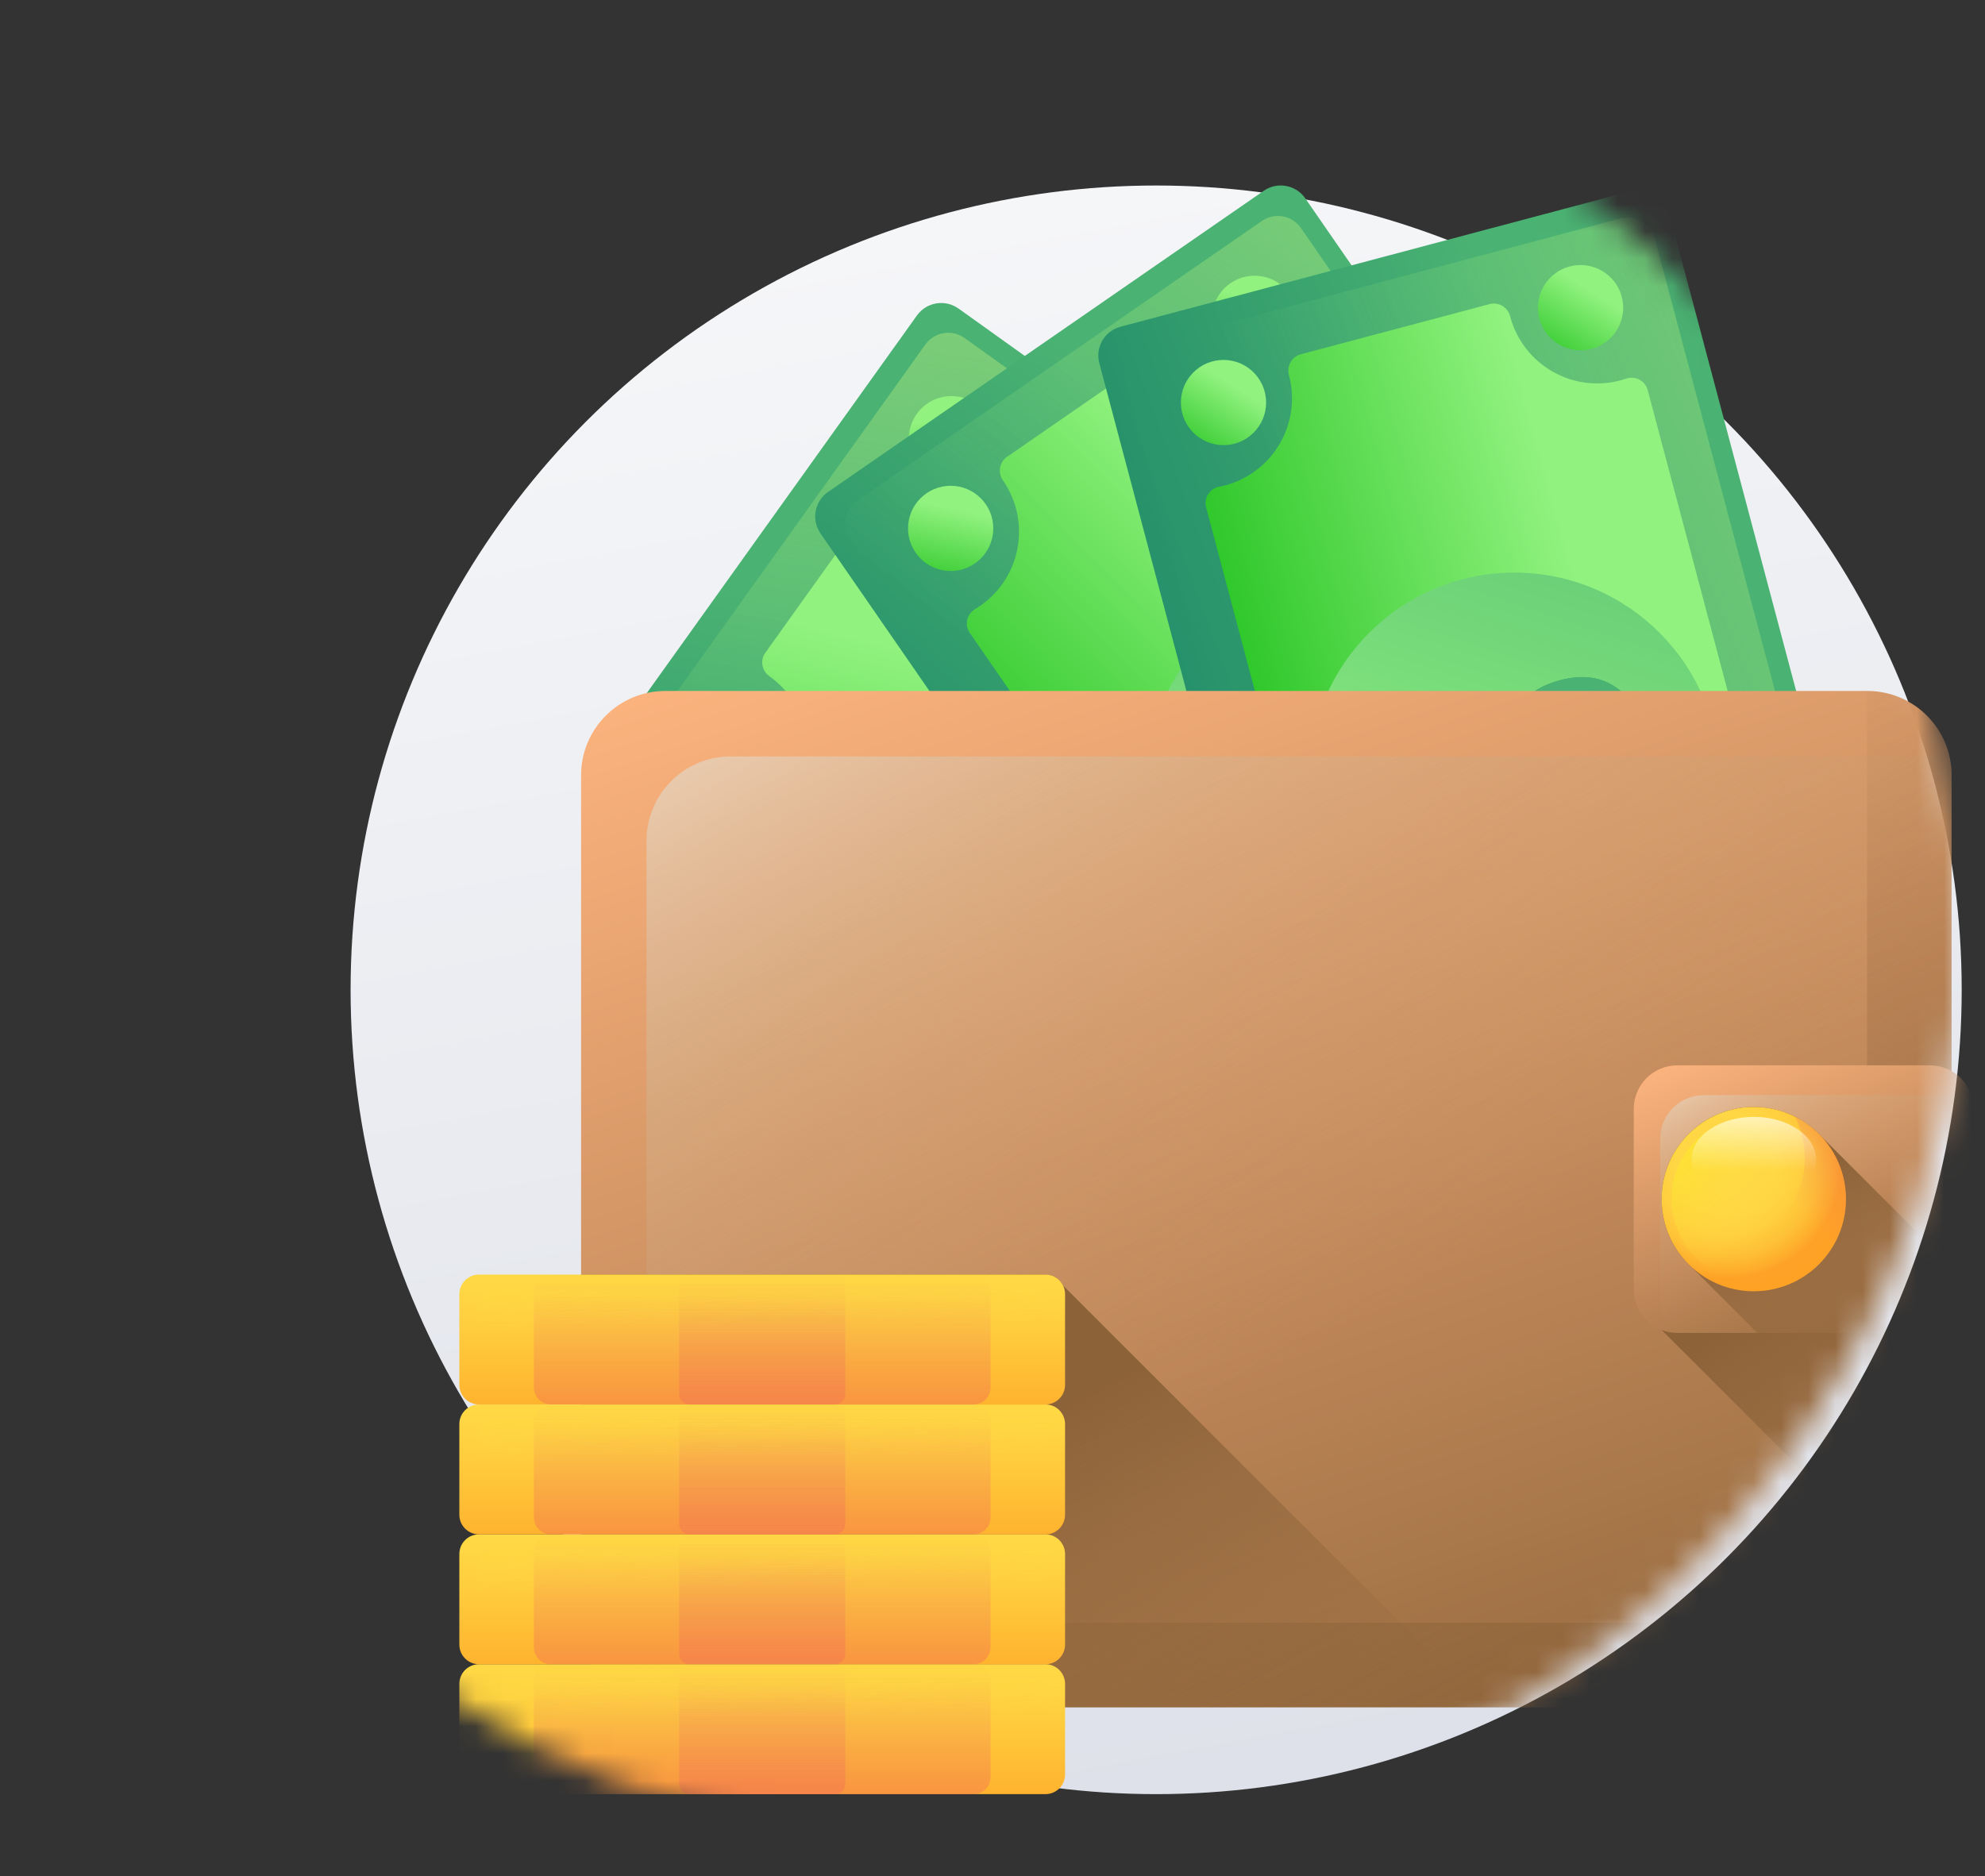 <svg width="73" height="69" viewBox="0 0 73 69" fill="none" xmlns="http://www.w3.org/2000/svg">
<rect x="0" y="0" width="73" height="69" fill="#333333" stroke="none"/>
<ellipse cx="42.518" cy="36.406" rx="29.625" ry="29.583" fill="url(#paint0_linear_9_1788)"/>
<mask id="mask0_9_1788" style="mask-type:alpha" maskUnits="userSpaceOnUse" x="0" y="0" width="73" height="69">
<ellipse cx="36.331" cy="34.134" rx="35.812" ry="34.022" fill="white"/>
</mask>
<g mask="url(#mask0_9_1788)">
<path d="M52.996 50.688L22.642 28.977C22.15 28.624 22.036 27.939 22.388 27.447L33.721 11.603C34.073 11.111 34.758 10.997 35.251 11.349L65.605 33.061C66.097 33.413 66.211 34.098 65.859 34.59L54.526 50.434C54.174 50.927 53.489 51.04 52.996 50.688Z" fill="url(#paint1_linear_9_1788)"/>
<path d="M52.774 49.605L23.739 28.838C23.275 28.505 23.168 27.859 23.5 27.395L34.031 12.672C34.363 12.207 35.009 12.1 35.473 12.433L64.508 33.2C64.972 33.532 65.079 34.178 64.747 34.643L54.216 49.365C53.884 49.83 53.238 49.937 52.774 49.605Z" fill="url(#paint2_linear_9_1788)"/>
<path d="M59.945 37.162C58.456 36.097 58.113 34.027 59.178 32.538C59.221 32.477 59.267 32.418 59.314 32.361C59.54 32.086 59.487 31.679 59.198 31.472L38.825 16.899C38.535 16.692 38.133 16.774 37.946 17.077C37.907 17.14 37.865 17.202 37.822 17.263C36.757 18.752 34.687 19.095 33.198 18.03C33.197 18.029 33.195 18.028 33.193 18.026C32.914 17.826 32.527 17.882 32.327 18.161L28.145 24.009C27.945 24.288 28.017 24.672 28.297 24.872C28.299 24.873 28.3 24.875 28.302 24.876C29.791 25.941 30.134 28.011 29.07 29.499C29.026 29.56 28.98 29.619 28.933 29.677C28.707 29.951 28.76 30.359 29.049 30.566L49.423 45.138C49.712 45.345 50.115 45.263 50.302 44.961C50.34 44.898 50.382 44.836 50.425 44.774C51.49 43.286 53.56 42.942 55.049 44.007C55.051 44.008 55.052 44.01 55.054 44.011C55.333 44.211 55.72 44.156 55.92 43.876L60.103 38.029C60.303 37.749 60.231 37.365 59.951 37.165C59.949 37.164 59.947 37.163 59.945 37.162Z" fill="url(#paint3_linear_9_1788)"/>
<circle cx="44.123" cy="31.019" r="7.549" fill="url(#paint4_linear_9_1788)"/>
<path d="M49.186 29.036C49.197 28.823 49.103 28.572 48.904 28.283C48.688 27.971 48.429 27.68 48.13 27.406C48.12 27.383 48.109 27.36 48.097 27.339L47.984 26.472C47.947 26.362 47.886 26.275 47.798 26.212C47.702 26.143 47.599 26.113 47.491 26.12C47.383 26.127 47.303 26.167 47.252 26.239L47.002 26.587C46.302 26.195 45.605 26.023 44.911 26.072C44.217 26.12 43.621 26.492 43.124 27.187C42.946 27.435 42.813 27.681 42.723 27.925C42.633 28.169 42.598 28.412 42.618 28.656C42.637 28.899 42.667 29.116 42.706 29.308C42.706 29.309 42.706 29.31 42.707 29.311C42.707 29.311 43.137 31.902 43.137 31.904C43.14 31.928 43.144 31.952 43.148 31.977L41.71 33.986C41.373 33.708 41.126 33.393 40.97 33.04C40.814 32.687 40.709 32.385 40.654 32.135C40.6 31.884 40.525 31.725 40.43 31.657C40.287 31.554 40.105 31.539 39.885 31.611C39.665 31.683 39.501 31.796 39.392 31.947C39.219 32.19 39.184 32.527 39.289 32.959L40.782 41.951L52.751 50.513L49.186 29.036Z" fill="url(#paint5_linear_9_1788)"/>
<path fill-rule="evenodd" clip-rule="evenodd" d="M39.392 31.948C39.501 31.796 39.665 31.684 39.885 31.611C40.105 31.54 40.287 31.555 40.43 31.657C40.525 31.725 40.6 31.884 40.654 32.135C40.709 32.385 40.814 32.687 40.97 33.04C41.126 33.393 41.373 33.708 41.711 33.986L43.725 31.169C43.548 30.91 43.414 30.708 43.323 30.564C43.232 30.421 43.116 30.223 42.975 29.972C42.834 29.72 42.744 29.499 42.706 29.308C42.667 29.117 42.638 28.899 42.618 28.656C42.598 28.413 42.633 28.169 42.723 27.925C42.813 27.681 42.946 27.435 43.124 27.188C43.621 26.492 44.217 26.12 44.911 26.072C45.605 26.024 46.302 26.196 47.002 26.587L47.252 26.239C47.303 26.167 47.383 26.127 47.491 26.12C47.599 26.113 47.702 26.143 47.797 26.212C47.886 26.275 47.947 26.362 47.984 26.472C48.019 26.583 48.012 26.674 47.96 26.746L47.728 27.07C48.205 27.436 48.597 27.84 48.903 28.283C49.21 28.726 49.268 29.08 49.08 29.344C48.976 29.488 48.82 29.603 48.612 29.69C48.403 29.777 48.218 29.763 48.057 29.647C47.993 29.602 47.866 29.408 47.677 29.067C47.487 28.726 47.241 28.428 46.938 28.175L45.197 30.609C45.429 30.957 45.613 31.26 45.746 31.519C45.88 31.778 45.996 32.087 46.094 32.447C46.192 32.807 46.196 33.175 46.107 33.552C46.018 33.929 45.833 34.314 45.553 34.705C45.041 35.421 44.439 35.85 43.748 35.992C43.056 36.135 42.341 36.016 41.603 35.634L41.316 36.035C41.265 36.106 41.182 36.142 41.066 36.142C40.951 36.143 40.849 36.112 40.761 36.049C40.665 35.98 40.603 35.894 40.574 35.79C40.545 35.686 40.556 35.599 40.607 35.528L40.868 35.163C40.177 34.657 39.701 34.075 39.439 33.418C39.177 32.76 39.161 32.27 39.392 31.948ZM44.398 27.919C44.175 28.23 44.102 28.537 44.18 28.84C44.256 29.143 44.438 29.505 44.723 29.926L46.285 27.743C45.44 27.283 44.811 27.342 44.398 27.919ZM44.27 33.987C43.796 34.65 43.16 34.794 42.364 34.417L44.173 31.888C44.407 32.273 44.544 32.631 44.585 32.962C44.627 33.294 44.522 33.635 44.27 33.987Z" fill="url(#paint6_linear_9_1788)"/>
<circle cx="34.99" cy="16.133" r="1.567" fill="url(#paint7_linear_9_1788)"/>
<circle cx="61.162" cy="34.854" r="1.568" fill="url(#paint8_linear_9_1788)"/>
<circle cx="27.085" cy="27.184" r="1.567" fill="url(#paint9_linear_9_1788)"/>
<circle cx="53.258" cy="45.905" r="1.568" fill="url(#paint10_linear_9_1788)"/>
<path d="M51.394 50.318L30.174 19.618C29.83 19.12 29.955 18.437 30.453 18.093L46.477 7.017C46.975 6.672 47.658 6.797 48.002 7.295L69.222 37.995C69.566 38.493 69.441 39.176 68.943 39.521L52.919 50.596C52.421 50.941 51.738 50.816 51.394 50.318Z" fill="url(#paint11_linear_9_1788)"/>
<path d="M51.55 49.223L31.254 19.858C30.929 19.388 31.047 18.744 31.516 18.419L46.407 8.127C46.877 7.802 47.521 7.92 47.845 8.39L68.142 37.755C68.467 38.225 68.349 38.869 67.88 39.194L52.989 49.486C52.519 49.81 51.875 49.693 51.55 49.223Z" fill="url(#paint12_linear_9_1788)"/>
<path d="M62.509 39.94C61.468 38.434 61.845 36.37 63.351 35.329C63.412 35.286 63.475 35.246 63.539 35.208C63.844 35.026 63.933 34.625 63.73 34.332L49.488 13.727C49.286 13.434 48.879 13.375 48.601 13.596C48.543 13.643 48.483 13.687 48.421 13.73C46.916 14.77 44.852 14.393 43.811 12.888C43.81 12.886 43.809 12.884 43.807 12.883C43.612 12.599 43.229 12.521 42.947 12.716L37.032 16.804C36.75 17 36.688 17.386 36.884 17.668C36.885 17.67 36.886 17.672 36.887 17.673C37.928 19.179 37.551 21.243 36.045 22.284C35.984 22.326 35.921 22.367 35.857 22.405C35.552 22.587 35.463 22.988 35.666 23.281L49.908 43.886C50.11 44.178 50.517 44.238 50.795 44.017C50.853 43.97 50.913 43.926 50.975 43.883C52.48 42.842 54.544 43.219 55.585 44.725C55.587 44.727 55.588 44.729 55.589 44.73C55.784 45.014 56.167 45.092 56.45 44.896L62.364 40.809C62.647 40.613 62.709 40.227 62.513 39.945C62.511 39.943 62.51 39.941 62.509 39.94Z" fill="url(#paint13_linear_9_1788)"/>
<circle cx="49.698" cy="28.806" r="7.549" fill="url(#paint14_linear_9_1788)"/>
<path d="M55.133 28.654C55.215 28.457 55.212 28.189 55.122 27.849C55.024 27.483 54.88 27.121 54.69 26.762C54.689 26.737 54.686 26.712 54.682 26.688L54.869 25.834C54.872 25.718 54.843 25.615 54.782 25.526C54.714 25.429 54.628 25.365 54.524 25.336C54.42 25.306 54.331 25.317 54.258 25.367L53.906 25.61C53.38 25.005 52.782 24.607 52.112 24.418C51.443 24.228 50.756 24.377 50.053 24.863C49.802 25.036 49.594 25.222 49.427 25.422C49.26 25.621 49.144 25.838 49.08 26.074C49.016 26.309 48.97 26.524 48.942 26.717C48.942 26.718 48.942 26.719 48.942 26.721C48.942 26.721 48.47 29.304 48.47 29.306C48.465 29.33 48.46 29.354 48.455 29.378L46.423 30.783C46.199 30.407 46.074 30.027 46.047 29.642C46.019 29.257 46.022 28.937 46.056 28.683C46.089 28.429 46.073 28.254 46.006 28.158C45.906 28.013 45.74 27.937 45.509 27.93C45.277 27.924 45.085 27.974 44.931 28.08C44.686 28.25 44.539 28.555 44.492 28.997L42.855 37.964L51.222 50.07L55.133 28.654Z" fill="url(#paint15_linear_9_1788)"/>
<path fill-rule="evenodd" clip-rule="evenodd" d="M44.931 28.08C45.085 27.974 45.277 27.924 45.509 27.93C45.74 27.937 45.906 28.013 46.006 28.158C46.073 28.254 46.089 28.429 46.056 28.683C46.022 28.937 46.019 29.257 46.047 29.642C46.074 30.027 46.2 30.407 46.423 30.783L49.272 28.814C49.193 28.509 49.135 28.274 49.098 28.108C49.061 27.942 49.019 27.717 48.971 27.433C48.924 27.148 48.914 26.909 48.943 26.717C48.97 26.524 49.016 26.309 49.081 26.074C49.144 25.838 49.26 25.621 49.427 25.422C49.594 25.222 49.802 25.036 50.053 24.863C50.756 24.377 51.443 24.228 52.113 24.418C52.782 24.607 53.38 25.005 53.906 25.61L54.259 25.367C54.331 25.317 54.42 25.306 54.524 25.336C54.629 25.365 54.714 25.429 54.782 25.526C54.843 25.615 54.872 25.718 54.869 25.834C54.865 25.95 54.827 26.033 54.754 26.084L54.426 26.31C54.751 26.816 54.983 27.328 55.122 27.849C55.26 28.37 55.196 28.722 54.929 28.907C54.783 29.008 54.597 29.064 54.371 29.075C54.146 29.086 53.976 29.01 53.864 28.847C53.819 28.782 53.765 28.557 53.702 28.172C53.639 27.787 53.508 27.424 53.309 27.083L50.847 28.785C50.948 29.191 51.018 29.538 51.056 29.827C51.095 30.116 51.099 30.446 51.07 30.818C51.04 31.189 50.919 31.538 50.708 31.862C50.496 32.187 50.193 32.486 49.797 32.76C49.073 33.26 48.361 33.46 47.662 33.36C46.962 33.26 46.33 32.906 45.765 32.297L45.359 32.578C45.288 32.627 45.197 32.633 45.089 32.594C44.98 32.556 44.894 32.492 44.833 32.403C44.766 32.306 44.736 32.203 44.744 32.096C44.752 31.989 44.792 31.911 44.864 31.861L45.233 31.606C44.755 30.895 44.503 30.187 44.478 29.48C44.454 28.772 44.605 28.306 44.931 28.08ZM51.005 25.982C50.69 26.2 50.517 26.464 50.488 26.775C50.458 27.086 50.506 27.488 50.632 27.981L52.84 26.455C52.2 25.737 51.589 25.579 51.005 25.982ZM48.832 31.649C48.161 32.113 47.514 32.033 46.893 31.41L49.451 29.642C49.54 30.082 49.548 30.466 49.475 30.792C49.402 31.117 49.187 31.403 48.832 31.649Z" fill="url(#paint16_linear_9_1788)"/>
<path d="M47.03 12.998C46.317 13.49 45.341 13.312 44.849 12.599C44.357 11.887 44.535 10.911 45.247 10.419C45.959 9.926 46.936 10.105 47.428 10.817C47.92 11.529 47.742 12.505 47.03 12.998Z" fill="url(#paint17_linear_9_1788)"/>
<circle cx="64.435" cy="38.179" r="1.568" fill="url(#paint18_linear_9_1788)"/>
<circle cx="34.961" cy="19.434" r="1.567" fill="url(#paint19_linear_9_1788)"/>
<circle cx="53.258" cy="45.905" r="1.567" fill="url(#paint20_linear_9_1788)"/>
<path d="M50.011 49.427L40.428 13.359C40.272 12.773 40.621 12.173 41.206 12.017L60.032 7.016C60.618 6.86 61.218 7.208 61.373 7.794L70.956 43.862C71.112 44.447 70.763 45.048 70.178 45.203L51.352 50.205C50.767 50.361 50.166 50.012 50.011 49.427Z" fill="url(#paint21_linear_9_1788)"/>
<path d="M50.529 48.45L41.362 13.95C41.216 13.398 41.544 12.832 42.096 12.685L59.591 8.037C60.143 7.89 60.709 8.219 60.856 8.771L70.022 43.271C70.168 43.823 69.84 44.389 69.288 44.536L51.793 49.184C51.242 49.331 50.675 49.002 50.529 48.45Z" fill="url(#paint22_linear_9_1788)"/>
<path d="M63.981 43.421C63.511 41.652 64.564 39.837 66.333 39.367C66.406 39.348 66.479 39.331 66.551 39.317C66.9 39.249 67.119 38.901 67.028 38.557L60.596 14.349C60.505 14.005 60.142 13.812 59.805 13.926C59.735 13.95 59.664 13.971 59.591 13.991C57.822 14.461 56.007 13.408 55.537 11.639C55.537 11.637 55.536 11.635 55.536 11.633C55.448 11.3 55.114 11.097 54.782 11.185L47.834 13.031C47.502 13.12 47.312 13.462 47.401 13.794C47.402 13.796 47.403 13.798 47.403 13.8C47.873 15.569 46.82 17.384 45.051 17.854C44.978 17.873 44.906 17.89 44.833 17.904C44.484 17.972 44.265 18.32 44.356 18.663L50.788 42.872C50.88 43.216 51.242 43.409 51.579 43.295C51.649 43.271 51.721 43.249 51.793 43.23C53.562 42.76 55.377 43.813 55.847 45.582C55.848 45.584 55.848 45.586 55.849 45.588C55.936 45.921 56.27 46.124 56.602 46.036L63.55 44.19C63.883 44.101 64.072 43.759 63.983 43.427C63.982 43.425 63.982 43.423 63.981 43.421Z" fill="url(#paint23_linear_9_1788)"/>
<circle cx="55.692" cy="28.61" r="7.549" fill="url(#paint24_linear_9_1788)"/>
<path d="M60.858 30.305C61.002 30.148 61.09 29.895 61.12 29.544C61.152 29.167 61.139 28.777 61.081 28.376C61.089 28.351 61.095 28.327 61.099 28.303L61.564 27.562C61.606 27.454 61.614 27.348 61.586 27.243C61.555 27.129 61.496 27.04 61.408 26.977C61.32 26.914 61.233 26.894 61.148 26.916L60.734 27.026C60.443 26.279 60.015 25.702 59.449 25.297C58.883 24.892 58.187 24.8 57.361 25.02C57.066 25.098 56.807 25.203 56.582 25.333C56.358 25.464 56.175 25.63 56.036 25.83C55.896 26.03 55.78 26.216 55.688 26.388C55.688 26.39 55.687 26.391 55.686 26.392C55.686 26.392 54.368 28.664 54.368 28.665C54.355 28.686 54.342 28.707 54.329 28.728L51.942 29.362C51.859 28.933 51.869 28.533 51.974 28.161C52.078 27.79 52.189 27.49 52.307 27.262C52.424 27.034 52.468 26.864 52.438 26.751C52.392 26.581 52.262 26.453 52.046 26.369C51.831 26.284 51.633 26.266 51.453 26.314C51.164 26.391 50.923 26.629 50.729 27.028L46.155 34.913L49.933 49.136L60.858 30.305Z" fill="url(#paint25_linear_9_1788)"/>
<path fill-rule="evenodd" clip-rule="evenodd" d="M51.452 26.314C51.633 26.266 51.831 26.285 52.046 26.369C52.262 26.453 52.392 26.581 52.438 26.751C52.468 26.864 52.424 27.034 52.307 27.262C52.189 27.49 52.078 27.79 51.974 28.161C51.869 28.533 51.859 28.933 51.942 29.362L55.289 28.473C55.318 28.16 55.343 27.919 55.364 27.75C55.385 27.582 55.422 27.355 55.474 27.072C55.525 26.788 55.597 26.56 55.688 26.388C55.78 26.216 55.896 26.03 56.036 25.83C56.176 25.63 56.358 25.464 56.582 25.333C56.807 25.202 57.066 25.098 57.361 25.02C58.187 24.8 58.883 24.893 59.449 25.297C60.015 25.702 60.444 26.279 60.734 27.026L61.148 26.916C61.233 26.894 61.32 26.914 61.408 26.977C61.496 27.04 61.556 27.129 61.586 27.243C61.614 27.348 61.606 27.454 61.564 27.562C61.521 27.67 61.457 27.736 61.371 27.759L60.986 27.861C61.121 28.446 61.166 29.007 61.12 29.544C61.074 30.081 60.894 30.391 60.58 30.474C60.409 30.52 60.215 30.51 59.999 30.444C59.783 30.378 59.65 30.249 59.599 30.057C59.578 29.982 59.604 29.752 59.675 29.368C59.746 28.984 59.745 28.598 59.673 28.21L56.781 28.978C56.739 29.395 56.687 29.745 56.625 30.03C56.564 30.315 56.456 30.627 56.303 30.967C56.149 31.307 55.917 31.593 55.609 31.827C55.3 32.061 54.913 32.24 54.447 32.364C53.597 32.59 52.86 32.537 52.236 32.207C51.611 31.876 51.136 31.329 50.81 30.565L50.333 30.692C50.249 30.714 50.163 30.688 50.073 30.616C49.984 30.542 49.925 30.453 49.897 30.349C49.867 30.235 49.874 30.128 49.917 30.03C49.961 29.932 50.025 29.872 50.109 29.85L50.544 29.734C50.333 28.904 50.336 28.152 50.553 27.478C50.769 26.804 51.069 26.416 51.452 26.314ZM57.878 26.395C57.508 26.493 57.256 26.684 57.123 26.966C56.989 27.248 56.898 27.643 56.85 28.15L59.445 27.461C59.085 26.568 58.563 26.213 57.878 26.395ZM53.915 30.992C53.127 31.202 52.546 30.908 52.172 30.111L55.177 29.313C55.112 29.758 54.99 30.121 54.811 30.403C54.631 30.685 54.333 30.881 53.915 30.992Z" fill="url(#paint26_linear_9_1788)"/>
<path d="M58.529 12.831C57.692 13.053 56.834 12.555 56.612 11.719C56.389 10.882 56.887 10.023 57.724 9.801C58.561 9.579 59.419 10.077 59.642 10.913C59.864 11.75 59.366 12.609 58.529 12.831Z" fill="url(#paint27_linear_9_1788)"/>
<path d="M66.792 43.931C65.955 44.153 65.097 43.655 64.874 42.818C64.652 41.982 65.15 41.123 65.987 40.901C66.824 40.679 67.682 41.177 67.904 42.013C68.127 42.85 67.629 43.709 66.792 43.931Z" fill="url(#paint28_linear_9_1788)"/>
<circle cx="44.995" cy="14.805" r="1.567" fill="url(#paint29_linear_9_1788)"/>
<circle cx="53.258" cy="45.905" r="1.568" fill="url(#paint30_linear_9_1788)"/>
<path d="M68.672 62.794H24.469C22.758 62.794 21.37 61.407 21.37 59.695V28.513C21.37 26.801 22.758 25.414 24.469 25.414H68.672C70.384 25.414 71.771 26.801 71.771 28.513V59.695C71.771 61.407 70.384 62.794 68.672 62.794Z" fill="url(#paint31_linear_9_1788)"/>
<path d="M26.876 27.821C25.165 27.821 23.777 29.208 23.777 30.92V62.102C23.777 62.318 23.799 62.528 23.841 62.731C24.044 62.772 24.254 62.794 24.47 62.794H68.672C70.384 62.794 71.771 61.407 71.771 59.695V28.513C71.771 28.297 71.749 28.087 71.707 27.884C71.505 27.843 71.294 27.821 71.079 27.821L26.876 27.821Z" fill="url(#paint32_linear_9_1788)"/>
<path d="M68.672 25.414H68.664V56.588C68.664 58.299 67.276 59.687 65.565 59.687H21.37V59.695C21.37 61.407 22.758 62.794 24.469 62.794H68.672C70.384 62.794 71.771 61.407 71.771 59.695V28.513C71.771 26.801 70.384 25.414 68.672 25.414Z" fill="url(#paint33_linear_9_1788)"/>
<path d="M71.771 59.578V48.916H61.109L71.771 59.578Z" fill="url(#paint34_linear_9_1788)"/>
<path d="M70.974 49.025H61.687C60.801 49.025 60.082 48.306 60.082 47.42V40.788C60.082 39.902 60.801 39.183 61.687 39.183H70.974C71.861 39.183 72.579 39.902 72.579 40.788V47.42C72.579 48.306 71.861 49.025 70.974 49.025Z" fill="url(#paint35_linear_9_1788)"/>
<path d="M62.662 40.279C61.775 40.279 61.056 40.998 61.056 41.885V48.516C61.056 48.654 61.076 48.788 61.109 48.916C61.288 48.985 61.483 49.025 61.687 49.025H70.974C71.861 49.025 72.579 48.306 72.579 47.42V40.788C72.579 40.65 72.56 40.517 72.527 40.389C72.347 40.319 72.153 40.279 71.948 40.279H62.662V40.279Z" fill="url(#paint36_linear_9_1788)"/>
<path d="M72.579 47.42V47.396L66.978 41.794C66.359 41.13 65.477 40.715 64.498 40.715C62.626 40.715 61.109 42.232 61.109 44.104C61.109 45.083 61.524 45.965 62.188 46.584L64.629 49.025H70.974C71.861 49.025 72.579 48.306 72.579 47.42Z" fill="url(#paint37_linear_9_1788)"/>
<circle cx="64.498" cy="44.104" r="3.389" fill="url(#paint38_radial_9_1788)"/>
<circle cx="64.498" cy="44.104" r="3.026" fill="url(#paint39_linear_9_1788)"/>
<path d="M66.014 41.072C66.243 41.528 66.372 42.043 66.372 42.588C66.372 44.46 64.854 45.978 62.982 45.978C62.437 45.978 61.922 45.849 61.466 45.62C62.023 46.731 63.171 47.493 64.498 47.493C66.37 47.493 67.888 45.976 67.888 44.104C67.888 42.777 67.125 41.629 66.014 41.072Z" fill="url(#paint40_linear_9_1788)"/>
<path d="M66.79 42.653C66.79 43.523 65.764 44.228 64.498 44.228C63.232 44.228 62.206 43.523 62.206 42.653C62.206 41.784 63.232 41.079 64.498 41.079C65.764 41.078 66.79 41.784 66.79 42.653Z" fill="url(#paint41_linear_9_1788)"/>
<path d="M24.469 62.794H54.608L39.092 47.279C38.974 47.042 38.73 46.879 38.447 46.879H35.803H30.707H25.355H21.37V59.695C21.37 61.407 22.758 62.794 24.469 62.794Z" fill="url(#paint42_linear_9_1788)"/>
<path d="M38.447 65.989H17.614C17.216 65.989 16.893 65.666 16.893 65.268V61.932C16.893 61.534 17.216 61.211 17.614 61.211H38.447C38.845 61.211 39.168 61.534 39.168 61.932V65.268C39.168 65.666 38.846 65.989 38.447 65.989Z" fill="url(#paint43_linear_9_1788)"/>
<path d="M35.803 65.989H20.259C19.913 65.989 19.633 65.709 19.633 65.363V61.837C19.633 61.492 19.913 61.211 20.259 61.211H35.803C36.148 61.211 36.429 61.492 36.429 61.837V65.363C36.429 65.709 36.148 65.989 35.803 65.989Z" fill="url(#paint44_linear_9_1788)"/>
<path d="M30.707 65.989H25.355C25.146 65.989 24.977 65.82 24.977 65.611V61.589C24.977 61.38 25.146 61.211 25.355 61.211H30.707C30.916 61.211 31.085 61.38 31.085 61.589V65.611C31.085 65.82 30.916 65.989 30.707 65.989Z" fill="url(#paint45_linear_9_1788)"/>
<path d="M18.243 61.792C17.845 61.792 17.522 62.115 17.522 62.514V65.849C17.522 65.895 17.527 65.941 17.535 65.984C17.561 65.987 17.588 65.989 17.615 65.989H38.447C38.845 65.989 39.168 65.666 39.168 65.268V61.932C39.168 61.886 39.164 61.841 39.155 61.797C39.129 61.794 39.103 61.792 39.076 61.792L18.243 61.792Z" fill="url(#paint46_linear_9_1788)"/>
<path d="M38.447 61.211H17.614C17.216 61.211 16.893 60.888 16.893 60.49V57.155C16.893 56.757 17.216 56.434 17.614 56.434H38.447C38.845 56.434 39.168 56.757 39.168 57.155V60.49C39.168 60.888 38.846 61.211 38.447 61.211Z" fill="url(#paint47_linear_9_1788)"/>
<path d="M35.803 61.211H20.259C19.913 61.211 19.633 60.931 19.633 60.585V57.06C19.633 56.714 19.913 56.434 20.259 56.434H35.803C36.148 56.434 36.429 56.714 36.429 57.06V60.585C36.429 60.931 36.148 61.211 35.803 61.211Z" fill="url(#paint48_linear_9_1788)"/>
<path d="M30.707 61.211H25.355C25.146 61.211 24.977 61.042 24.977 60.834V56.811C24.977 56.603 25.146 56.434 25.355 56.434H30.707C30.916 56.434 31.085 56.603 31.085 56.811V60.834C31.085 61.042 30.916 61.211 30.707 61.211Z" fill="url(#paint49_linear_9_1788)"/>
<path d="M18.243 57.015C17.845 57.015 17.522 57.338 17.522 57.736V61.072C17.522 61.118 17.527 61.163 17.535 61.207C17.561 61.209 17.588 61.211 17.615 61.211H38.447C38.845 61.211 39.168 60.888 39.168 60.49V57.155C39.168 57.108 39.164 57.063 39.155 57.02C39.129 57.017 39.103 57.015 39.076 57.015H18.243Z" fill="url(#paint50_linear_9_1788)"/>
<path d="M38.447 56.434H17.614C17.216 56.434 16.893 56.111 16.893 55.713V52.377C16.893 51.979 17.216 51.656 17.614 51.656H38.447C38.845 51.656 39.168 51.979 39.168 52.377V55.713C39.168 56.111 38.846 56.434 38.447 56.434Z" fill="url(#paint51_linear_9_1788)"/>
<path d="M35.803 56.434H20.259C19.913 56.434 19.633 56.153 19.633 55.807V52.282C19.633 51.936 19.913 51.656 20.259 51.656H35.803C36.148 51.656 36.429 51.936 36.429 52.282V55.807C36.429 56.153 36.148 56.434 35.803 56.434Z" fill="url(#paint52_linear_9_1788)"/>
<path d="M30.707 56.434H25.355C25.146 56.434 24.977 56.265 24.977 56.056V52.034C24.977 51.825 25.146 51.656 25.355 51.656H30.707C30.916 51.656 31.085 51.825 31.085 52.034V56.056C31.085 56.265 30.916 56.434 30.707 56.434Z" fill="url(#paint53_linear_9_1788)"/>
<path d="M18.243 52.237C17.845 52.237 17.522 52.56 17.522 52.958V56.294C17.522 56.34 17.527 56.385 17.535 56.429C17.561 56.432 17.588 56.434 17.615 56.434H38.447C38.845 56.434 39.168 56.111 39.168 55.712V52.377C39.168 52.331 39.164 52.286 39.155 52.242C39.129 52.239 39.103 52.237 39.076 52.237H18.243Z" fill="url(#paint54_linear_9_1788)"/>
<path d="M38.447 51.656H17.614C17.216 51.656 16.893 51.333 16.893 50.935V47.6C16.893 47.201 17.216 46.879 17.614 46.879H38.447C38.845 46.879 39.168 47.201 39.168 47.6V50.935C39.168 51.333 38.846 51.656 38.447 51.656Z" fill="url(#paint55_linear_9_1788)"/>
<path d="M35.803 51.656H20.259C19.913 51.656 19.633 51.376 19.633 51.03V47.505C19.633 47.159 19.913 46.878 20.259 46.878H35.803C36.148 46.878 36.429 47.159 36.429 47.505V51.03C36.429 51.376 36.148 51.656 35.803 51.656Z" fill="url(#paint56_linear_9_1788)"/>
<path d="M30.707 51.656H25.355C25.146 51.656 24.977 51.487 24.977 51.279V47.256C24.977 47.048 25.146 46.879 25.355 46.879H30.707C30.916 46.879 31.085 47.048 31.085 47.256V51.279C31.085 51.487 30.916 51.656 30.707 51.656Z" fill="url(#paint57_linear_9_1788)"/>
<path d="M18.243 47.46C17.845 47.46 17.522 47.783 17.522 48.181V51.516C17.522 51.563 17.527 51.608 17.535 51.651C17.561 51.654 17.588 51.656 17.615 51.656H38.447C38.845 51.656 39.168 51.333 39.168 50.935V47.6C39.168 47.553 39.164 47.508 39.155 47.464C39.129 47.462 39.103 47.46 39.076 47.46H18.243V47.46Z" fill="url(#paint58_linear_9_1788)"/>
</g>
<defs>
<linearGradient id="paint0_linear_9_1788" x1="-12.032" y1="-5.723" x2="2.843" y2="73.443" gradientUnits="userSpaceOnUse">
<stop stop-color="#FEFEFE"/>
<stop offset="1" stop-color="#DEE1E9"/>
</linearGradient>
<linearGradient id="paint1_linear_9_1788" x1="29.342" y1="22.227" x2="23.295" y2="51.717" gradientUnits="userSpaceOnUse">
<stop stop-color="#4AB272"/>
<stop offset="1" stop-color="#077565"/>
</linearGradient>
<linearGradient id="paint2_linear_9_1788" x1="70.897" y1="39.116" x2="78.547" y2="-10.799" gradientUnits="userSpaceOnUse">
<stop stop-color="#92F37F" stop-opacity="0.01"/>
<stop offset="1" stop-color="#FFEE83"/>
</linearGradient>
<linearGradient id="paint3_linear_9_1788" x1="34.78" y1="24.245" x2="30.11" y2="43.347" gradientUnits="userSpaceOnUse">
<stop stop-color="#91F27F"/>
<stop offset="1" stop-color="#00B302"/>
</linearGradient>
<linearGradient id="paint4_linear_9_1788" x1="59.238" y1="32.507" x2="49.363" y2="7.281" gradientUnits="userSpaceOnUse">
<stop stop-color="#92F37F"/>
<stop offset="1" stop-color="#4AB272"/>
</linearGradient>
<linearGradient id="paint5_linear_9_1788" x1="50.338" y1="29.249" x2="37.201" y2="22.435" gradientUnits="userSpaceOnUse">
<stop stop-color="#4AB272" stop-opacity="0.01"/>
<stop offset="1" stop-color="#009245"/>
</linearGradient>
<linearGradient id="paint6_linear_9_1788" x1="40.45" y1="31.389" x2="43.11" y2="38.355" gradientUnits="userSpaceOnUse">
<stop stop-color="#4AB272"/>
<stop offset="1" stop-color="#077565"/>
</linearGradient>
<linearGradient id="paint7_linear_9_1788" x1="32.734" y1="15.674" x2="33.279" y2="19.986" gradientUnits="userSpaceOnUse">
<stop stop-color="#91F27F"/>
<stop offset="1" stop-color="#00B302"/>
</linearGradient>
<linearGradient id="paint8_linear_9_1788" x1="58.894" y1="34.401" x2="59.439" y2="38.713" gradientUnits="userSpaceOnUse">
<stop stop-color="#91F27F"/>
<stop offset="1" stop-color="#00B302"/>
</linearGradient>
<linearGradient id="paint9_linear_9_1788" x1="24.827" y1="26.72" x2="25.372" y2="31.032" gradientUnits="userSpaceOnUse">
<stop stop-color="#91F27F"/>
<stop offset="1" stop-color="#00B302"/>
</linearGradient>
<linearGradient id="paint10_linear_9_1788" x1="50.987" y1="45.447" x2="51.531" y2="49.759" gradientUnits="userSpaceOnUse">
<stop stop-color="#91F27F"/>
<stop offset="1" stop-color="#00B302"/>
</linearGradient>
<linearGradient id="paint11_linear_9_1788" x1="41.6" y1="14.784" x2="22.428" y2="37.847" gradientUnits="userSpaceOnUse">
<stop stop-color="#4AB272"/>
<stop offset="1" stop-color="#077565"/>
</linearGradient>
<linearGradient id="paint12_linear_9_1788" x1="67.167" y1="46.57" x2="96.983" y2="6.068" gradientUnits="userSpaceOnUse">
<stop stop-color="#92F37F" stop-opacity="0.01"/>
<stop offset="1" stop-color="#FFEE83"/>
</linearGradient>
<linearGradient id="paint13_linear_9_1788" x1="45.471" y1="18.527" x2="31.707" y2="32.4" gradientUnits="userSpaceOnUse">
<stop stop-color="#91F27F"/>
<stop offset="1" stop-color="#00B302"/>
</linearGradient>
<linearGradient id="paint14_linear_9_1788" x1="63.447" y1="35.347" x2="62.673" y2="8.247" gradientUnits="userSpaceOnUse">
<stop stop-color="#92F37F"/>
<stop offset="1" stop-color="#4AB272"/>
</linearGradient>
<linearGradient id="paint15_linear_9_1788" x1="53.651" y1="32.008" x2="43.888" y2="20.221" gradientUnits="userSpaceOnUse">
<stop stop-color="#4AB272" stop-opacity="0.01"/>
<stop offset="1" stop-color="#009245"/>
</linearGradient>
<linearGradient id="paint16_linear_9_1788" x1="45.404" y1="27.907" x2="45.469" y2="35.369" gradientUnits="userSpaceOnUse">
<stop stop-color="#4AB272"/>
<stop offset="1" stop-color="#077565"/>
</linearGradient>
<linearGradient id="paint17_linear_9_1788" x1="44.172" y1="10.532" x2="43.227" y2="14.777" gradientUnits="userSpaceOnUse">
<stop stop-color="#91F27F"/>
<stop offset="1" stop-color="#00B302"/>
</linearGradient>
<linearGradient id="paint18_linear_9_1788" x1="62.482" y1="37.016" x2="61.537" y2="41.262" gradientUnits="userSpaceOnUse">
<stop stop-color="#91F27F"/>
<stop offset="1" stop-color="#00B302"/>
</linearGradient>
<linearGradient id="paint19_linear_9_1788" x1="32.99" y1="18.263" x2="32.045" y2="22.509" gradientUnits="userSpaceOnUse">
<stop stop-color="#91F27F"/>
<stop offset="1" stop-color="#00B302"/>
</linearGradient>
<linearGradient id="paint20_linear_9_1788" x1="51.299" y1="44.747" x2="50.354" y2="48.993" gradientUnits="userSpaceOnUse">
<stop stop-color="#91F27F"/>
<stop offset="1" stop-color="#00B302"/>
</linearGradient>
<linearGradient id="paint21_linear_9_1788" x1="53.896" y1="8.126" x2="26.731" y2="18.165" gradientUnits="userSpaceOnUse">
<stop stop-color="#4AB272"/>
<stop offset="1" stop-color="#077565"/>
</linearGradient>
<linearGradient id="paint22_linear_9_1788" x1="63.933" y1="59.021" x2="108.564" y2="40.944" gradientUnits="userSpaceOnUse">
<stop stop-color="#92F37F" stop-opacity="0.01"/>
<stop offset="1" stop-color="#FFEE83"/>
</linearGradient>
<linearGradient id="paint23_linear_9_1788" x1="55.841" y1="13.555" x2="37.732" y2="18.562" gradientUnits="userSpaceOnUse">
<stop stop-color="#91F27F"/>
<stop offset="1" stop-color="#00B302"/>
</linearGradient>
<linearGradient id="paint24_linear_9_1788" x1="66.416" y1="39.415" x2="74.857" y2="13.652" gradientUnits="userSpaceOnUse">
<stop stop-color="#92F37F"/>
<stop offset="1" stop-color="#4AB272"/>
</linearGradient>
<linearGradient id="paint25_linear_9_1788" x1="58.804" y1="36.916" x2="65.001" y2="21.007" gradientUnits="userSpaceOnUse">
<stop stop-color="#4AB272" stop-opacity="0.01"/>
<stop offset="1" stop-color="#009245"/>
</linearGradient>
<linearGradient id="paint26_linear_9_1788" x1="50.686" y1="26.978" x2="49.633" y2="34.231" gradientUnits="userSpaceOnUse">
<stop stop-color="#4AB272"/>
<stop offset="1" stop-color="#077565"/>
</linearGradient>
<linearGradient id="paint27_linear_9_1788" x1="56.675" y1="9.543" x2="54.35" y2="13.218" gradientUnits="userSpaceOnUse">
<stop stop-color="#91F27F"/>
<stop offset="1" stop-color="#00B302"/>
</linearGradient>
<linearGradient id="paint28_linear_9_1788" x1="64.944" y1="40.659" x2="62.619" y2="44.334" gradientUnits="userSpaceOnUse">
<stop stop-color="#91F27F"/>
<stop offset="1" stop-color="#00B302"/>
</linearGradient>
<linearGradient id="paint29_linear_9_1788" x1="43.536" y1="13.034" x2="41.211" y2="16.71" gradientUnits="userSpaceOnUse">
<stop stop-color="#91F27F"/>
<stop offset="1" stop-color="#00B302"/>
</linearGradient>
<linearGradient id="paint30_linear_9_1788" x1="51.806" y1="44.151" x2="49.48" y2="47.826" gradientUnits="userSpaceOnUse">
<stop stop-color="#91F27F"/>
<stop offset="1" stop-color="#00B302"/>
</linearGradient>
<linearGradient id="paint31_linear_9_1788" x1="1.661" y1="32.592" x2="18.713" y2="82.91" gradientUnits="userSpaceOnUse">
<stop stop-color="#FCB37E"/>
<stop offset="1" stop-color="#8C6239"/>
</linearGradient>
<linearGradient id="paint32_linear_9_1788" x1="69.888" y1="36.65" x2="49.483" y2="2.42" gradientUnits="userSpaceOnUse">
<stop stop-color="#C59B6D" stop-opacity="0.01"/>
<stop offset="0.181" stop-color="#C69D71" stop-opacity="0.181"/>
<stop offset="0.346" stop-color="#CBA57C" stop-opacity="0.346"/>
<stop offset="0.504" stop-color="#D2B28E" stop-opacity="0.504"/>
<stop offset="0.659" stop-color="#DDC4A8" stop-opacity="0.659"/>
<stop offset="0.811" stop-color="#EADBCA" stop-opacity="0.811"/>
<stop offset="0.959" stop-color="#FAF6F2" stop-opacity="0.959"/>
<stop offset="1" stop-color="white"/>
</linearGradient>
<linearGradient id="paint33_linear_9_1788" x1="16.275" y1="51.763" x2="40.05" y2="94.985" gradientUnits="userSpaceOnUse">
<stop stop-color="#8C6239" stop-opacity="0.01"/>
<stop offset="1" stop-color="#8C6239"/>
</linearGradient>
<linearGradient id="paint34_linear_9_1788" x1="76.203" y1="54.172" x2="70.372" y2="44.52" gradientUnits="userSpaceOnUse">
<stop stop-color="#8C6239" stop-opacity="0.01"/>
<stop offset="1" stop-color="#8C6239"/>
</linearGradient>
<linearGradient id="paint35_linear_9_1788" x1="55.134" y1="41.814" x2="60.662" y2="54.508" gradientUnits="userSpaceOnUse">
<stop stop-color="#FCB37E"/>
<stop offset="1" stop-color="#8C6239"/>
</linearGradient>
<linearGradient id="paint36_linear_9_1788" x1="72.201" y1="42.785" x2="67.778" y2="34.353" gradientUnits="userSpaceOnUse">
<stop stop-color="#C59B6D" stop-opacity="0.01"/>
<stop offset="0.181" stop-color="#C69D71" stop-opacity="0.181"/>
<stop offset="0.346" stop-color="#CBA57C" stop-opacity="0.346"/>
<stop offset="0.504" stop-color="#D2B28E" stop-opacity="0.504"/>
<stop offset="0.659" stop-color="#DDC4A8" stop-opacity="0.659"/>
<stop offset="0.811" stop-color="#EADBCA" stop-opacity="0.811"/>
<stop offset="0.959" stop-color="#FAF6F2" stop-opacity="0.959"/>
<stop offset="1" stop-color="white"/>
</linearGradient>
<linearGradient id="paint37_linear_9_1788" x1="75.494" y1="48.249" x2="71.409" y2="40.467" gradientUnits="userSpaceOnUse">
<stop stop-color="#8C6239" stop-opacity="0.01"/>
<stop offset="1" stop-color="#8C6239"/>
</linearGradient>
<radialGradient id="paint38_radial_9_1788" cx="0" cy="0" r="1" gradientUnits="userSpaceOnUse" gradientTransform="translate(63.522 42.802) scale(4.223)">
<stop stop-color="#FFD945"/>
<stop offset="0.417" stop-color="#FFD744"/>
<stop offset="0.628" stop-color="#FFCF3F"/>
<stop offset="0.793" stop-color="#FFC237"/>
<stop offset="0.933" stop-color="#FFAF2C"/>
<stop offset="1" stop-color="#FFA325"/>
</radialGradient>
<linearGradient id="paint39_linear_9_1788" x1="67.114" y1="42.666" x2="63.06" y2="38.611" gradientUnits="userSpaceOnUse">
<stop stop-color="#FFD945" stop-opacity="0.01"/>
<stop offset="1" stop-color="#FBED21"/>
</linearGradient>
<linearGradient id="paint40_linear_9_1788" x1="68.61" y1="47.388" x2="74.924" y2="42.044" gradientUnits="userSpaceOnUse">
<stop stop-color="#E87264" stop-opacity="0.01"/>
<stop offset="1" stop-color="#FF7044"/>
</linearGradient>
<linearGradient id="paint41_linear_9_1788" x1="66.824" y1="43.062" x2="66.824" y2="39.865" gradientUnits="userSpaceOnUse">
<stop stop-color="white" stop-opacity="0.01"/>
<stop offset="1" stop-color="white"/>
</linearGradient>
<linearGradient id="paint42_linear_9_1788" x1="57.601" y1="58.648" x2="50.635" y2="45.51" gradientUnits="userSpaceOnUse">
<stop stop-color="#8C6239" stop-opacity="0.01"/>
<stop offset="1" stop-color="#8C6239"/>
</linearGradient>
<linearGradient id="paint43_linear_9_1788" x1="13.59" y1="61.31" x2="13.59" y2="67.504" gradientUnits="userSpaceOnUse">
<stop stop-color="#FFD945"/>
<stop offset="0.304" stop-color="#FFCD3E"/>
<stop offset="0.856" stop-color="#FFAD2B"/>
<stop offset="1" stop-color="#FFA325"/>
</linearGradient>
<linearGradient id="paint44_linear_9_1788" x1="9.72" y1="61.4" x2="9.72" y2="71.817" gradientUnits="userSpaceOnUse">
<stop stop-color="#E87264" stop-opacity="0.01"/>
<stop offset="1" stop-color="#FF7044"/>
</linearGradient>
<linearGradient id="paint45_linear_9_1788" x1="21.372" y1="61.4" x2="21.372" y2="71.817" gradientUnits="userSpaceOnUse">
<stop stop-color="#E87264" stop-opacity="0.01"/>
<stop offset="1" stop-color="#FF7044"/>
</linearGradient>
<linearGradient id="paint46_linear_9_1788" x1="43.41" y1="62.829" x2="43.317" y2="56.819" gradientUnits="userSpaceOnUse">
<stop stop-color="#FFD945" stop-opacity="0.01"/>
<stop offset="1" stop-color="#FBED21"/>
</linearGradient>
<linearGradient id="paint47_linear_9_1788" x1="13.591" y1="56.532" x2="13.591" y2="62.726" gradientUnits="userSpaceOnUse">
<stop stop-color="#FFD945"/>
<stop offset="0.304" stop-color="#FFCD3E"/>
<stop offset="0.856" stop-color="#FFAD2B"/>
<stop offset="1" stop-color="#FFA325"/>
</linearGradient>
<linearGradient id="paint48_linear_9_1788" x1="9.719" y1="56.622" x2="9.719" y2="67.039" gradientUnits="userSpaceOnUse">
<stop stop-color="#E87264" stop-opacity="0.01"/>
<stop offset="1" stop-color="#FF7044"/>
</linearGradient>
<linearGradient id="paint49_linear_9_1788" x1="21.372" y1="56.622" x2="21.372" y2="67.039" gradientUnits="userSpaceOnUse">
<stop stop-color="#E87264" stop-opacity="0.01"/>
<stop offset="1" stop-color="#FF7044"/>
</linearGradient>
<linearGradient id="paint50_linear_9_1788" x1="43.411" y1="58.051" x2="43.317" y2="52.042" gradientUnits="userSpaceOnUse">
<stop stop-color="#FFD945" stop-opacity="0.01"/>
<stop offset="1" stop-color="#FBED21"/>
</linearGradient>
<linearGradient id="paint51_linear_9_1788" x1="13.591" y1="51.755" x2="13.591" y2="57.949" gradientUnits="userSpaceOnUse">
<stop stop-color="#FFD945"/>
<stop offset="0.304" stop-color="#FFCD3E"/>
<stop offset="0.856" stop-color="#FFAD2B"/>
<stop offset="1" stop-color="#FFA325"/>
</linearGradient>
<linearGradient id="paint52_linear_9_1788" x1="9.72" y1="51.844" x2="9.72" y2="62.262" gradientUnits="userSpaceOnUse">
<stop stop-color="#E87264" stop-opacity="0.01"/>
<stop offset="1" stop-color="#FF7044"/>
</linearGradient>
<linearGradient id="paint53_linear_9_1788" x1="21.372" y1="51.844" x2="21.372" y2="62.262" gradientUnits="userSpaceOnUse">
<stop stop-color="#E87264" stop-opacity="0.01"/>
<stop offset="1" stop-color="#FF7044"/>
</linearGradient>
<linearGradient id="paint54_linear_9_1788" x1="43.411" y1="53.274" x2="43.317" y2="47.264" gradientUnits="userSpaceOnUse">
<stop stop-color="#FFD945" stop-opacity="0.01"/>
<stop offset="1" stop-color="#FBED21"/>
</linearGradient>
<linearGradient id="paint55_linear_9_1788" x1="13.59" y1="46.977" x2="13.59" y2="53.171" gradientUnits="userSpaceOnUse">
<stop stop-color="#FFD945"/>
<stop offset="0.304" stop-color="#FFCD3E"/>
<stop offset="0.856" stop-color="#FFAD2B"/>
<stop offset="1" stop-color="#FFA325"/>
</linearGradient>
<linearGradient id="paint56_linear_9_1788" x1="9.72" y1="47.067" x2="9.72" y2="57.484" gradientUnits="userSpaceOnUse">
<stop stop-color="#E87264" stop-opacity="0.01"/>
<stop offset="1" stop-color="#FF7044"/>
</linearGradient>
<linearGradient id="paint57_linear_9_1788" x1="21.372" y1="47.067" x2="21.372" y2="57.484" gradientUnits="userSpaceOnUse">
<stop stop-color="#E87264" stop-opacity="0.01"/>
<stop offset="1" stop-color="#FF7044"/>
</linearGradient>
<linearGradient id="paint58_linear_9_1788" x1="43.411" y1="48.496" x2="43.318" y2="42.486" gradientUnits="userSpaceOnUse">
<stop stop-color="#FFD945" stop-opacity="0.01"/>
<stop offset="1" stop-color="#FBED21"/>
</linearGradient>
</defs>
</svg>
